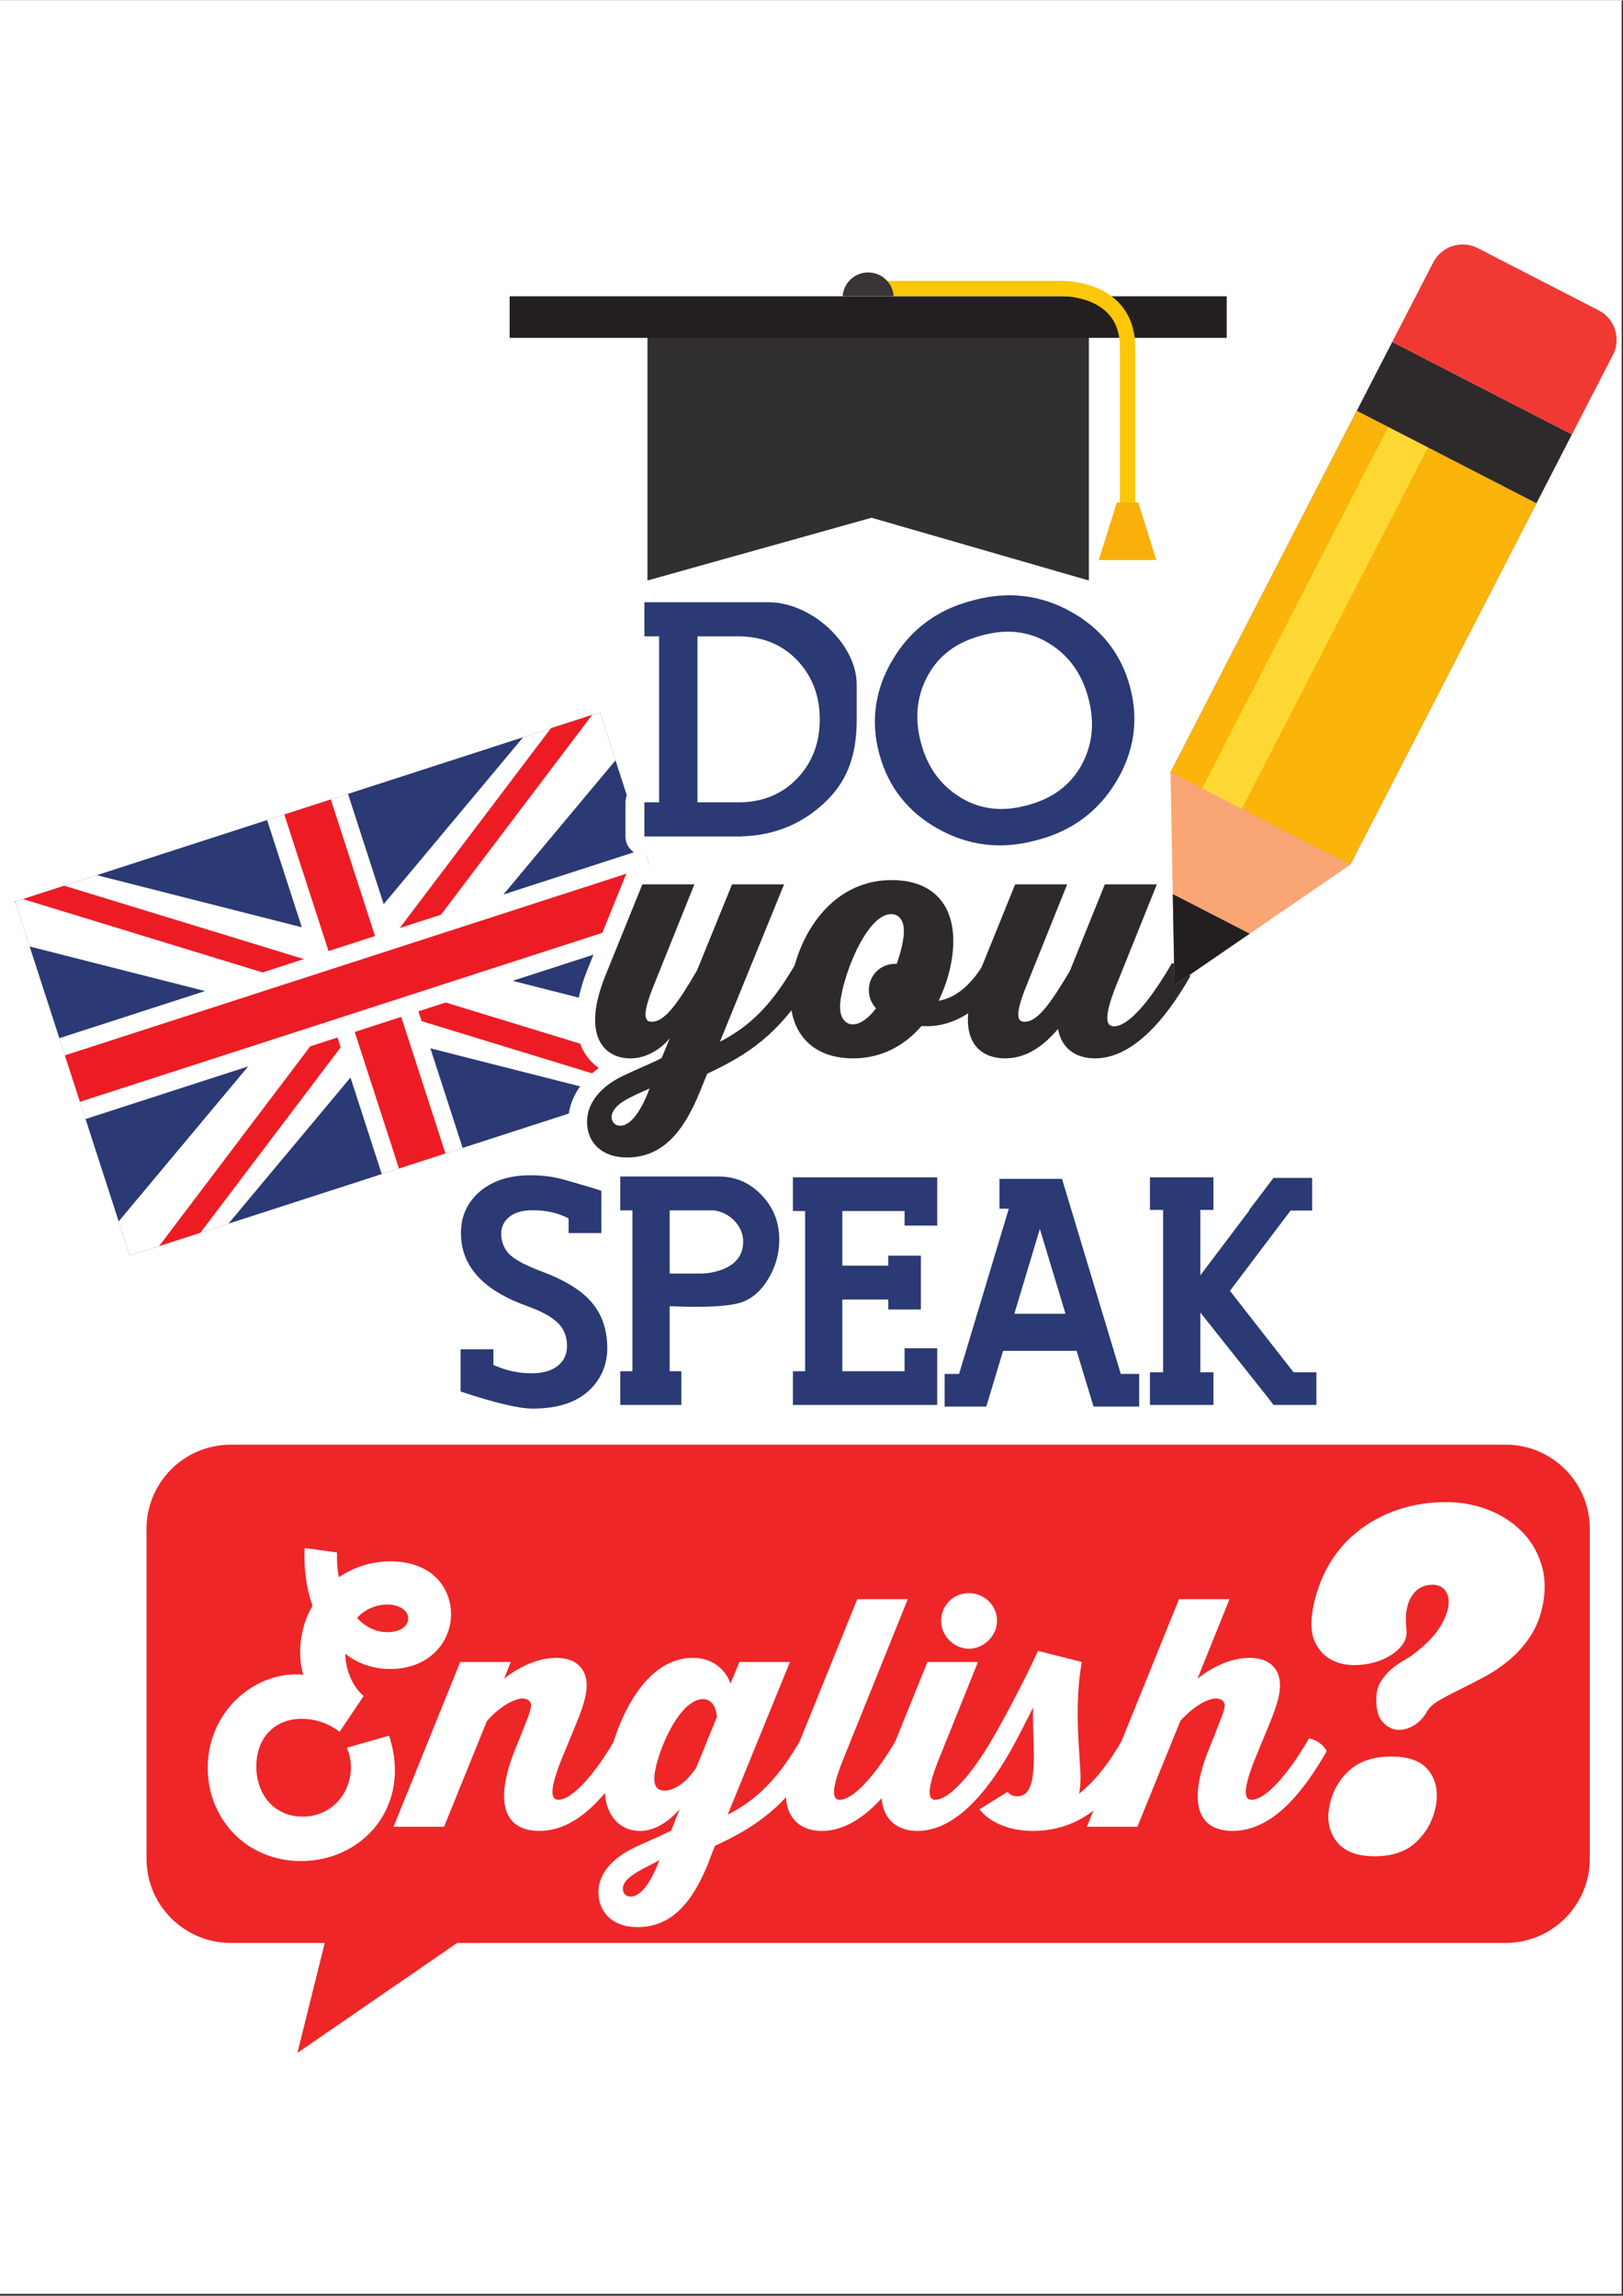 <svg xmlns="http://www.w3.org/2000/svg" xmlns:xlink="http://www.w3.org/1999/xlink" width="793" zoomAndPan="magnify" viewBox="0 0 595.5 842.25" height="1122" preserveAspectRatio="xMidYMid meet" version="1.0"><rect x="0" y="0" width="595.5" height="842.25" fill="#333333" stroke="none"/><defs><clipPath id="d640b11478"><path d="M 0.016 0 L 594.984 0 L 594.984 841.5 L 0.016 841.5 Z M 0.016 0 " clip-rule="nonzero"/></clipPath><clipPath id="b97d7047e8"><path d="M 0.016 256 L 268 256 L 268 466 L 0.016 466 Z M 0.016 256 " clip-rule="nonzero"/></clipPath><clipPath id="18d905c808"><path d="M 53 529 L 584 529 L 584 753.254 L 53 753.254 Z M 53 529 " clip-rule="nonzero"/></clipPath></defs><g clip-path="url(#d640b11478)"><path fill="#ffffff" d="M 0.016 0 L 594.984 0 L 594.984 841.5 L 0.016 841.5 Z M 0.016 0 " fill-opacity="1" fill-rule="nonzero"/><path fill="#ffffff" d="M 0.016 0 L 594.984 0 L 594.984 841.5 L 0.016 841.5 Z M 0.016 0 " fill-opacity="1" fill-rule="nonzero"/></g><path fill="#ffffff" d="M 47.617 462.984 C 47.234 462.984 46.859 462.891 46.52 462.715 C 45.953 462.43 45.523 461.926 45.336 461.324 L 3.266 331.426 C 2.852 330.16 3.551 328.809 4.805 328.406 L 219.398 258.961 C 219.637 258.891 219.891 258.852 220.137 258.852 C 220.512 258.852 220.883 258.938 221.227 259.113 C 221.797 259.398 222.219 259.898 222.418 260.512 L 264.488 390.41 C 264.895 391.664 264.203 393.023 262.945 393.43 L 48.355 462.863 C 48.109 462.945 47.863 462.984 47.617 462.984 " fill-opacity="1" fill-rule="nonzero"/><g clip-path="url(#b97d7047e8)"><path fill="#ffffff" d="M 220.137 256.449 C 219.645 256.449 219.145 256.531 218.656 256.68 L 4.066 326.117 C 1.547 326.934 0.164 329.637 0.98 332.164 L 43.047 462.062 C 43.441 463.27 44.293 464.281 45.43 464.852 C 46.113 465.199 46.859 465.375 47.617 465.375 C 48.109 465.375 48.609 465.305 49.094 465.145 L 263.688 395.711 C 266.207 394.891 267.59 392.191 266.77 389.672 L 224.699 259.773 C 224.309 258.566 223.453 257.555 222.324 256.977 C 221.641 256.625 220.891 256.449 220.137 256.449 Z M 220.137 261.25 L 262.207 391.148 L 47.617 460.586 L 5.547 330.684 L 220.137 261.25 " fill-opacity="1" fill-rule="nonzero"/></g><path fill="#2b3974" d="M 262.207 391.148 L 47.617 460.586 L 5.547 330.684 L 220.137 261.25 L 262.207 391.148 " fill-opacity="1" fill-rule="nonzero"/><path fill="#ffffff" d="M 220.137 261.25 L 191.953 270.363 L 129.684 344.918 L 35.508 320.984 L 5.895 330.566 L 5.664 331.035 L 10.879 347.16 L 107.336 371.672 L 43.547 448.027 L 47.617 460.586 L 83.812 448.871 L 141.121 380.254 L 227.793 402.281 L 262.207 391.148 L 257.781 377.473 L 163.469 353.508 L 225.836 278.844 L 220.137 261.25 " fill-opacity="1" fill-rule="nonzero"/><path fill="#ed1c24" d="M 202.113 267.082 L 133.055 358.379 L 23.566 324.852 L 8.414 329.754 L 127.195 366.125 L 58.379 457.098 L 73.539 452.191 L 136.488 368.973 L 236.281 399.539 L 251.434 394.629 L 142.348 361.223 L 217.266 262.172 L 202.113 267.082 " fill-opacity="1" fill-rule="nonzero"/><path fill="#ffffff" d="M 169.75 421.066 L 140.074 430.668 L 98.004 300.766 L 127.68 291.16 L 169.75 421.066 " fill-opacity="1" fill-rule="nonzero"/><path fill="#ed1c24" d="M 163.438 423.102 L 146.379 428.625 L 104.316 298.727 L 121.375 293.203 L 163.438 423.102 " fill-opacity="1" fill-rule="nonzero"/><path fill="#ffffff" d="M 31.383 410.465 L 21.777 380.805 L 236.363 311.367 L 245.973 341.031 L 31.383 410.465 " fill-opacity="1" fill-rule="nonzero"/><path fill="#ed1c24" d="M 29.34 404.156 L 23.812 387.105 L 238.406 317.668 L 243.93 334.73 L 29.34 404.156 " fill-opacity="1" fill-rule="nonzero"/><path fill="#ffffff" d="M 360.73 240.168 C 360.824 240.137 361.191 240.012 362.059 239.77 C 362.828 239.59 363.457 239.438 363.918 239.32 C 365.984 238.859 367.988 238.629 369.891 238.629 C 374.27 238.629 378.219 239.828 381.965 242.305 C 387.316 245.777 390.781 250.824 392.617 257.754 C 394.5 264.684 394.016 270.777 391.164 276.43 C 388.262 282.164 383.586 285.98 376.883 288.086 L 376.758 288.125 C 376.375 288.254 375.867 288.402 375.238 288.586 C 374.66 288.723 374.207 288.824 373.863 288.879 C 373.465 288.941 373.07 289.047 372.695 289.184 C 370.891 289.539 369.125 289.723 367.449 289.723 C 363.066 289.723 359.117 288.516 355.371 286.043 C 350.031 282.539 346.555 277.484 344.711 270.586 C 342.867 263.676 343.352 257.562 346.191 251.891 C 349.074 246.145 353.734 242.34 360.422 240.273 Z M 262.961 287.281 L 262.961 240.344 L 271.613 240.344 C 278.371 240.52 283.656 242.773 287.773 247.258 C 291.867 251.691 293.848 257.102 293.848 263.816 C 293.848 270.531 291.867 275.934 287.789 280.359 C 283.656 284.852 278.371 287.109 271.613 287.281 Z M 236.488 313.777 L 272.473 313.777 C 272.883 313.777 273.289 313.742 273.68 313.672 C 287.129 313.012 298.754 307.969 308.254 298.652 C 312.938 294.055 315.957 289.094 317.914 284.184 C 322.285 295.301 329.98 304.027 340.91 310.129 C 349.211 314.723 357.957 317.051 366.93 317.051 C 371.691 317.051 376.59 316.391 381.48 315.094 C 381.805 315.031 382.133 314.945 382.449 314.84 L 382.52 314.816 L 382.824 314.738 C 397.141 310.906 408.191 302.625 415.68 290.121 C 423.215 277.492 425.141 264.008 421.41 250.023 C 417.637 236.059 409.234 225.371 396.426 218.215 C 388.156 213.621 379.414 211.301 370.43 211.301 C 365.73 211.301 360.898 211.941 356.047 213.199 C 355.684 213.27 355.324 213.367 354.965 213.484 L 354.949 213.484 C 354.703 213.539 354.457 213.605 354.219 213.684 C 340.043 217.547 329.09 225.801 321.656 238.23 C 320.973 239.367 320.352 240.52 319.758 241.672 C 314.73 226.59 298.492 213.852 281.945 213.852 L 236.488 213.852 C 232.625 213.852 229.5 216.973 229.5 220.836 L 229.5 233.359 C 229.5 236.672 231.809 239.445 234.898 240.16 L 234.898 287.465 C 231.809 288.18 229.5 290.953 229.5 294.266 L 229.5 306.789 C 229.5 310.652 232.625 313.777 236.488 313.777 " fill-opacity="1" fill-rule="nonzero"/><path fill="#ffffff" d="M 319.828 457.285 L 316.109 457.285 L 316.109 451.215 L 325.172 451.215 C 325.379 452.098 325.758 452.918 326.27 453.633 L 325.973 453.633 C 323.316 453.633 321.012 455.109 319.828 457.285 Z M 324.223 345.211 C 324.098 345.832 323.938 346.5 323.738 347.215 C 323.391 347.316 323.055 347.43 322.715 347.547 C 323.223 346.688 323.73 345.902 324.223 345.211 Z M 221.512 472.152 C 217.02 467.348 210.551 463.383 201.742 460.059 C 195.156 457.613 192.836 455.969 192.145 455.371 C 191.414 454.734 191.055 453.996 190.945 452.875 C 190.891 452.215 191.008 452.098 191.191 451.906 C 191.781 451.305 193.395 450.922 195.555 450.922 C 197.789 450.922 199.824 451.176 201.699 451.684 L 201.699 452.305 C 201.699 456.168 204.832 459.289 208.688 459.289 L 220.727 459.289 C 222.402 459.289 223.922 458.668 225.129 457.684 L 225.129 476.883 C 224.078 475.207 222.887 473.617 221.512 472.152 Z M 256.293 460.195 L 252.754 460.195 L 252.754 450.984 L 261.492 450.984 C 262.758 451.246 263.734 451.82 264.617 452.781 C 265.434 453.688 265.785 454.578 265.754 455.723 C 265.715 456.746 265.656 458.137 262.09 459.336 C 260.363 459.91 258.629 460.203 256.938 460.203 L 256.492 460.195 Z M 483.062 496.445 L 478.109 496.445 L 460.145 473.441 L 477.07 451.039 L 481.496 451.039 C 485.352 451.039 488.484 447.918 488.484 444.055 L 488.484 432.09 C 488.484 428.234 485.352 425.105 481.496 425.105 L 467.316 425.105 C 465.129 425.105 463.07 426.129 461.75 427.879 L 452.68 439.844 C 452.535 440.035 452.402 440.234 452.273 440.434 L 452.273 431.859 C 452.273 428.004 449.148 424.875 445.293 424.875 L 421.984 424.875 C 418.129 424.875 414.996 428.004 414.996 431.859 L 414.996 443.824 C 414.996 446.926 417.023 449.555 419.82 450.469 L 419.82 496.789 C 419.543 496.875 419.273 496.996 419.012 497.121 C 418.684 497.082 418.367 497.027 418.035 497.027 L 416.484 497.027 L 396.418 430.43 C 395.527 427.473 392.809 425.453 389.73 425.453 L 366.773 425.453 C 362.918 425.453 359.785 428.586 359.785 432.438 L 359.785 443.355 C 359.785 445.121 360.445 446.734 361.516 447.965 L 348.949 489.746 C 347.676 488.438 345.902 487.617 343.934 487.617 L 331.961 487.617 C 328.105 487.617 324.973 490.742 324.973 494.594 L 324.973 496.031 L 316.109 496.031 L 316.109 483.684 L 319.828 483.684 C 321.012 485.871 323.316 487.348 325.973 487.348 L 337.945 487.348 C 341.801 487.348 344.934 484.227 344.934 480.363 L 344.934 460.617 C 344.934 459.105 344.449 457.699 343.629 456.562 L 343.934 456.562 C 347.789 456.562 350.922 453.434 350.922 449.578 L 350.922 431.859 C 350.922 428.004 347.789 424.875 343.934 424.875 L 290.984 424.875 C 287.129 424.875 284 428.004 284 431.859 L 284 433.035 C 278.418 427.449 271.629 424.578 263.789 424.578 L 249.305 424.578 C 257.199 417.906 261.238 408.172 263.227 403.371 C 263.727 402.133 264.418 400.406 264.988 398.992 C 272.559 395.328 280.398 390.91 288.172 383.465 C 293.301 390.973 302.004 395.195 313.094 395.195 C 323.812 395.195 333.453 391.125 341.184 383.371 C 343.941 383.281 346.707 382.836 349.41 382.035 C 350.434 385.141 351.969 387.398 353.41 388.965 C 357.09 392.984 362.559 395.195 368.809 395.195 C 375.055 395.195 380.836 393.145 386.312 388.957 C 389.992 392.938 395.383 395.195 401.84 395.195 C 416.387 395.195 430.188 383.871 442.867 361.523 C 443.934 359.641 444.07 357.371 443.227 355.375 C 441.293 350.781 435.801 346.809 430.73 346.332 C 430.508 346.309 430.285 346.301 430.062 346.301 C 427.59 346.301 425.285 347.609 424.02 349.773 C 421.777 353.633 419.781 356.75 418.035 359.254 L 431.023 326.949 C 431.891 324.797 431.629 322.359 430.324 320.441 C 429.027 318.52 426.859 317.367 424.535 317.367 L 405.441 317.367 C 402.594 317.367 400.027 319.09 398.961 321.738 L 398.477 322.945 C 398.293 322.062 397.945 321.207 397.418 320.441 C 396.125 318.52 393.953 317.367 391.633 317.367 L 372.535 317.367 C 369.691 317.367 367.129 319.09 366.059 321.73 L 356.828 344.52 C 356.582 326.793 345.301 315.801 327.262 315.801 C 303.77 315.801 290.016 334.668 285.199 351.211 C 284.355 352.648 283.512 354.008 282.68 355.312 L 294.23 326.984 C 295.105 324.828 294.859 322.383 293.555 320.449 C 292.258 318.52 290.086 317.367 287.758 317.367 L 268.664 317.367 C 265.824 317.367 263.266 319.082 262.191 321.715 L 261.691 322.938 C 261.508 322.055 261.156 321.207 260.641 320.441 C 259.336 318.52 257.176 317.367 254.848 317.367 L 235.758 317.367 C 232.902 317.367 230.344 319.09 229.277 321.73 L 215.707 355.223 C 210.215 368.875 209.984 379.562 215.023 387.016 C 216.297 388.898 217.887 390.488 219.73 391.762 C 212.68 396.793 208.578 403.754 208.465 411.285 C 208.379 416.695 210.32 421.711 213.945 425.398 C 215.031 426.512 216.512 427.711 218.395 428.75 C 216.297 428.125 213.348 427.266 209.148 426.074 C 204.691 424.777 199.832 424.117 194.746 424.117 C 184.832 424.117 176.738 426.957 170.703 432.543 C 164.406 438.422 161.523 446.281 162.324 455.309 C 163.605 469.152 173.336 479.379 191.246 485.727 C 196.852 487.762 199.07 489.484 199.887 490.328 L 199.977 490.414 C 200.43 490.867 200.961 491.582 201.09 493.125 C 201.238 494.801 200.785 495.191 200.453 495.477 C 199.461 496.344 197.59 496.797 195.031 496.797 C 192.645 496.797 190.34 496.484 188.074 495.852 L 188.074 494.945 C 188.074 491.09 184.941 487.969 181.086 487.969 L 169.051 487.969 C 165.195 487.969 162.07 491.09 162.07 494.945 L 162.07 510.457 C 162.07 513.461 163.996 516.129 166.84 517.082 C 180.426 521.605 189.531 523.719 195.5 523.719 C 206.168 523.719 214.613 520.938 220.66 515.461 C 220.691 519.285 223.801 522.375 227.633 522.375 L 250.066 522.375 C 253.934 522.375 257.055 519.254 257.055 515.398 L 257.055 503.02 C 257.055 500.117 255.281 497.621 252.754 496.574 L 252.754 486.332 C 253.75 486.348 254.711 486.355 255.633 486.355 C 263.844 486.355 269.777 485.758 273.742 484.543 C 279.656 482.684 284.453 478.645 288.059 472.52 C 288.203 472.273 288.332 472.02 288.473 471.766 L 288.473 496.5 C 285.859 497.512 284 500.047 284 503.02 L 284 515.398 C 284 519.254 287.129 522.375 290.984 522.375 L 343.883 522.375 C 344.734 522.75 345.672 522.957 346.668 522.957 L 361.945 522.957 C 365.031 522.957 367.75 520.938 368.641 517.988 L 373.301 502.508 L 389.898 502.508 L 394.613 518.004 C 395.504 520.945 398.223 522.957 401.289 522.957 L 418.035 522.957 C 419.098 522.957 420.094 522.699 420.992 522.281 C 421.316 522.32 421.641 522.375 421.984 522.375 L 445.293 522.375 C 449.148 522.375 452.273 519.254 452.273 515.398 L 452.273 507.562 L 460.039 517.336 L 461.734 519.586 C 463.047 521.344 465.121 522.375 467.316 522.375 L 483.062 522.375 C 486.926 522.375 490.051 519.254 490.051 515.398 L 490.051 503.422 C 490.051 499.57 486.926 496.445 483.062 496.445 " fill-opacity="1" fill-rule="nonzero"/><path fill="#2b3974" d="M 271.637 294.266 C 280.348 294.07 287.426 291.008 292.863 285.098 C 298.141 279.375 300.781 272.289 300.781 263.816 C 300.781 255.348 298.141 248.25 292.863 242.527 C 287.426 236.617 280.348 233.566 271.637 233.359 L 255.918 233.359 L 255.918 294.266 Z M 314.336 263.816 C 314.336 275.402 311.773 285.352 303.301 293.664 C 294.824 301.977 284.531 306.336 272.414 306.734 L 272.414 306.789 L 236.434 306.789 L 236.434 294.266 L 241.832 294.266 L 241.832 233.359 L 236.434 233.359 L 236.434 220.836 L 281.891 220.836 C 297.887 220.836 314.336 236.195 314.336 251.047 C 314.336 261.395 314.336 252.223 314.336 263.816 " fill-opacity="1" fill-rule="nonzero"/><path fill="#2b3974" d="M 378.93 294.746 C 387.441 292.066 393.578 287.012 397.34 279.582 C 400.973 272.383 401.633 264.516 399.32 255.957 C 397.039 247.367 392.523 240.875 385.766 236.48 C 378.809 231.879 370.969 230.562 362.258 232.516 C 361.773 232.645 361.113 232.801 360.277 233 C 359.395 233.238 358.734 233.438 358.297 233.598 C 349.777 236.234 343.637 241.297 339.887 248.766 C 336.285 255.957 335.625 263.832 337.906 272.383 C 340.18 280.941 344.703 287.434 351.461 291.867 C 358.418 296.461 366.254 297.781 374.969 295.824 L 374.969 295.77 C 375.445 295.684 376.105 295.547 376.949 295.348 C 377.789 295.102 378.449 294.902 378.93 294.746 Z M 357.391 220.055 C 369.953 216.695 381.805 218.117 392.961 224.309 C 404.113 230.547 411.332 239.715 414.605 251.824 C 417.852 263.977 416.188 275.547 409.629 286.535 C 403.07 297.484 393.516 304.637 380.965 307.992 L 380.668 308.055 L 380.422 308.109 L 380.129 308.238 L 379.824 308.293 C 367.312 311.645 355.461 310.23 344.258 304.035 C 333.105 297.805 325.895 288.609 322.609 276.461 C 319.375 264.309 321.035 252.762 327.594 241.812 C 334.145 230.863 343.703 223.711 356.254 220.352 L 356.559 220.293 L 356.859 220.23 L 357.098 220.113 L 357.391 220.055 " fill-opacity="1" fill-rule="nonzero"/><path fill="#2b3974" d="M 222.695 491.75 C 223.316 498.41 221.633 504.004 217.641 508.539 C 212.879 514 205.477 516.727 195.445 516.727 C 190.363 516.727 181.555 514.637 168.996 510.457 L 168.996 494.945 L 181.031 494.945 L 181.031 500.699 C 185.523 502.746 190.172 503.773 194.977 503.773 C 199.316 503.773 202.648 502.77 204.977 500.754 C 207.297 498.742 208.309 496.008 207.996 492.559 C 207.766 489.699 206.719 487.332 204.855 485.473 C 202.648 483.191 198.871 481.078 193.527 479.148 C 178.336 473.758 170.234 465.605 169.234 454.688 C 168.613 447.75 170.664 442.078 175.395 437.668 C 180.117 433.289 186.547 431.102 194.688 431.102 C 199.141 431.102 203.309 431.66 207.18 432.789 C 215.629 435.188 220.121 436.539 220.66 436.848 L 220.66 452.305 L 208.633 452.305 L 208.633 446.957 C 204.801 444.945 200.422 443.938 195.5 443.938 C 191.277 443.938 188.137 444.984 186.086 447.074 C 184.418 448.816 183.703 450.969 183.934 453.527 C 184.203 456.43 185.402 458.812 187.535 460.672 C 189.703 462.531 193.602 464.5 199.219 466.59 C 206.934 469.5 212.648 472.949 216.359 476.938 C 220.082 480.887 222.195 485.82 222.695 491.75 " fill-opacity="1" fill-rule="nonzero"/><path fill="#2b3974" d="M 256.23 467.18 C 258.91 467.25 261.578 466.848 264.25 465.957 C 269.68 464.137 272.488 460.781 272.676 455.902 C 272.758 452.965 271.77 450.348 269.711 448.062 C 267.66 445.82 265.102 444.461 262.047 444 L 245.711 444 L 245.711 467.18 Z M 263.734 431.562 C 269.855 431.562 275.086 433.828 279.418 438.367 C 283.758 442.855 285.93 448.316 285.93 454.742 C 285.93 459.82 284.609 464.566 281.98 468.977 C 279.27 473.586 275.816 476.547 271.637 477.867 C 267.105 479.258 258.535 479.688 245.941 479.148 L 245.711 479.148 L 245.711 503.02 L 250.012 503.02 L 250.012 515.391 L 227.578 515.391 L 227.578 503.02 L 232.055 503.02 L 232.055 444 L 227.578 444 L 227.578 431.562 L 263.734 431.562 " fill-opacity="1" fill-rule="nonzero"/><path fill="#2b3974" d="M 343.875 431.859 L 343.875 449.57 L 331.902 449.57 L 331.902 444.23 L 309.062 444.23 L 309.062 464.27 L 325.918 464.27 L 325.918 460.609 L 337.891 460.609 L 337.891 480.363 L 325.918 480.363 L 325.918 476.699 L 309.062 476.699 L 309.062 503.02 L 331.902 503.02 L 331.902 494.594 L 343.875 494.594 L 343.875 515.391 L 290.93 515.391 L 290.93 503.02 L 295.406 503.02 L 295.406 444.23 L 290.93 444.23 L 290.93 431.859 L 343.875 431.859 " fill-opacity="1" fill-rule="nonzero"/><path fill="#2b3974" d="M 372.18 481.93 L 390.949 481.93 L 381.535 450.793 Z M 389.668 432.438 L 411.234 504.004 L 417.977 504.004 L 417.977 515.977 L 401.234 515.977 L 395.02 495.523 L 368.051 495.523 L 361.891 515.977 L 346.602 515.977 L 346.602 504.004 L 351.898 504.004 L 370.145 443.355 L 366.715 443.355 L 366.715 432.438 L 389.668 432.438 " fill-opacity="1" fill-rule="nonzero"/><path fill="#2b3974" d="M 445.23 431.859 L 445.23 443.824 L 440.414 443.824 L 440.414 467.816 L 458.363 444.055 L 458.195 444.055 L 467.258 432.09 L 481.441 432.09 L 481.441 444.055 L 473.539 444.055 L 451.281 473.512 L 474.637 503.422 L 483.008 503.422 L 483.008 515.391 L 467.258 515.391 L 465.52 513.07 L 440.414 481.469 L 440.414 503.422 L 445.23 503.422 L 445.23 515.391 L 421.93 515.391 L 421.93 503.422 L 426.754 503.422 L 426.754 443.824 L 421.93 443.824 L 421.93 431.859 L 445.23 431.859 " fill-opacity="1" fill-rule="nonzero"/><path fill="#2e2a2b" d="M 227.648 412.938 C 230.289 412.938 234.375 409.941 238.332 399.254 C 234.734 400.93 232.211 401.895 228.969 403.816 C 226.211 405.492 224.406 407.66 224.406 409.695 C 224.406 411.5 225.605 412.938 227.648 412.938 Z M 298.746 358.086 C 286.375 379.691 273.52 387.254 259.473 393.852 C 259.473 393.852 257.668 398.293 256.715 400.691 C 251.785 412.582 244.582 424.578 230.168 424.578 C 219.961 424.578 215.277 418.223 215.398 411.379 C 215.52 402.855 222.848 397.211 228.969 394.453 C 233.414 392.293 240.137 389.535 242.777 388.09 L 245.781 380.77 C 245.781 380.77 240.258 388.211 231.25 388.211 C 221.648 388.211 213.234 379.93 222.125 357.848 L 235.695 324.352 L 254.789 324.352 L 240.02 361.082 C 235.098 373.086 236.777 374.773 239.176 374.773 C 243.859 374.773 248.543 368.289 255.754 355.922 L 268.598 324.352 L 287.695 324.352 L 264.156 382.09 C 275.445 376.328 283.488 368.168 292.02 353.285 C 294.539 353.523 297.785 355.805 298.746 358.086 " fill-opacity="1" fill-rule="nonzero"/><path fill="#2e2a2b" d="M 321.434 369.844 C 319.758 368.051 318.793 365.77 318.793 363.121 C 318.793 357.727 323.121 353.285 329.004 353.523 C 330.688 348.844 331.641 344.52 331.641 341.516 C 331.641 337.082 329.48 335.277 326.961 335.277 C 317.477 335.277 308.23 360.484 308.23 369.367 C 308.23 373.207 310.035 375.727 312.91 375.727 C 315.797 375.727 318.793 373.324 321.434 369.844 Z M 367.789 358.086 C 361.312 369.25 350.379 377.289 338.129 376.328 C 332.125 383.289 323.715 388.211 313.031 388.211 C 298.141 388.211 289.977 379.094 289.977 365.402 C 289.977 349.32 301.742 322.793 327.199 322.793 C 341.73 322.793 349.777 331.195 349.777 345.125 C 349.777 351.719 347.98 359.77 344.379 367.086 C 350.262 366.125 356.145 361.684 361.062 353.285 C 363.586 353.523 366.828 355.805 367.789 358.086 " fill-opacity="1" fill-rule="nonzero"/><path fill="#2e2a2b" d="M 436.723 358.086 C 427.598 374.168 415.465 388.211 401.777 388.211 C 395.176 388.211 389.523 384.977 388.207 377.41 C 382.688 383.895 376.438 388.211 368.75 388.211 C 357.949 388.211 350.141 379.57 358.91 357.848 L 372.473 324.352 L 391.566 324.352 L 376.797 361.082 C 371.875 373.086 373.555 374.773 375.961 374.773 C 380.645 374.773 385.328 368.289 392.531 356.16 L 405.379 324.352 L 424.473 324.352 L 409.703 361.082 C 404.305 374.406 406.34 376.449 408.738 376.449 C 413.789 376.449 421.355 368.168 429.996 353.285 C 432.52 353.523 435.762 355.805 436.723 358.086 " fill-opacity="1" fill-rule="nonzero"/><g clip-path="url(#18d905c808)"><path fill="#ee2628" d="M 552.402 529.965 L 84.68 529.965 C 67.602 529.965 53.762 543.797 53.762 560.867 L 53.762 681.906 C 53.762 698.965 67.602 712.801 84.68 712.801 L 119.156 712.801 L 109.125 753.152 L 167.738 712.801 L 552.402 712.801 C 569.48 712.801 583.32 698.965 583.32 681.906 L 583.32 560.867 C 583.32 543.797 569.48 529.965 552.402 529.965 " fill-opacity="1" fill-rule="nonzero"/></g><path fill="#ffffff" d="M 526.789 662.699 C 525.801 667.754 523.457 672.066 519.762 675.645 C 516.062 679.219 510.945 681 504.41 681 C 497.875 681 493.223 679.219 490.449 675.645 C 487.676 672.066 486.777 667.754 487.77 662.699 C 488.754 657.527 491.125 653.18 494.887 649.668 C 498.645 646.156 503.859 644.398 510.516 644.398 C 517.051 644.398 521.637 646.156 524.293 649.668 C 526.938 653.18 527.773 657.527 526.789 662.699 Z M 566.18 588.203 C 565.312 592.773 563.801 596.715 561.648 600.035 C 559.492 603.363 556.965 606.266 554.062 608.727 C 551.172 611.191 548.117 613.289 544.914 615.012 C 541.703 616.738 538.656 618.312 535.754 619.727 C 532.863 621.141 530.301 622.5 528.082 623.793 C 525.867 625.082 524.387 626.41 523.648 627.766 C 522.289 630.23 520.531 632.051 518.375 633.219 C 516.215 634.395 514.148 634.824 512.176 634.516 C 510.203 634.203 508.512 633.188 507.098 631.461 C 505.672 629.738 504.965 627.148 504.965 623.699 C 504.965 620.988 505.488 618.773 506.539 617.039 C 507.59 615.324 508.852 613.805 510.332 612.512 C 511.809 611.223 513.473 610.047 515.324 609.008 C 517.176 607.957 518.957 606.695 520.684 605.207 C 524.387 602.133 527.066 599.145 528.727 596.254 C 530.398 593.352 531.32 590.793 531.504 588.574 C 531.691 586.359 531.223 584.602 530.117 583.309 C 529.004 582.012 527.527 581.367 525.684 581.367 C 522.223 581.367 519.602 582.848 517.82 585.801 C 516.031 588.758 515.441 592.828 516.062 598 C 516.309 600.344 515.508 602.508 513.656 604.477 C 511.809 606.449 509.434 607.988 506.539 609.094 C 503.637 610.207 500.562 610.785 497.293 610.848 C 494.027 610.914 491.094 610.27 488.508 608.91 C 485.918 607.551 483.914 605.398 482.5 602.441 C 481.074 599.477 480.797 595.48 481.664 590.426 C 482.777 584.387 484.742 578.938 487.586 574.066 C 490.418 569.195 493.996 565.07 498.312 561.676 C 502.621 558.293 507.492 555.672 512.914 553.828 C 518.344 551.977 524.195 551.055 530.484 551.055 C 536.035 551.055 541.184 551.977 545.93 553.828 C 550.676 555.672 554.715 558.23 558.047 561.496 C 561.371 564.762 563.801 568.672 565.344 573.23 C 566.887 577.793 567.164 582.781 566.18 588.203 " fill-opacity="1" fill-rule="nonzero"/><path fill="#ffffff" d="M 130.996 593.527 C 134.145 596.902 137.871 598.762 142.188 598.762 C 146.148 598.762 149.766 597.016 149.766 593.758 C 149.766 590.73 146.496 588.633 142.07 588.633 C 138.102 588.633 134.023 590.262 130.996 593.527 Z M 126.688 606.688 C 126.918 616.594 132.742 621.711 133.441 622.18 L 124.586 635.348 C 124.586 635.348 119.109 630.562 110.715 630.562 C 100.699 630.562 94.051 637.559 94.051 648.047 C 94.051 658.059 100.348 666.449 111.062 666.449 C 124.586 666.449 132.164 652.582 127.266 641.172 L 142.77 636.746 C 151.273 662.605 133.094 682.758 110.484 682.758 C 90.434 682.758 76.219 667.379 76.219 648.508 C 76.219 627.535 93.934 612.742 111.301 614.379 C 111.301 614.379 110.133 611.23 110.133 606.227 C 110.133 600.16 111.652 594.227 114.68 589.094 C 112.352 582.57 111.414 575.234 111.766 567.891 L 123.656 569.527 C 123.539 572.785 123.77 575.812 124.355 578.609 C 129.484 575.113 135.891 572.785 143.238 572.785 C 159.082 572.785 165.496 583.039 165.496 592.129 C 165.496 602.609 157.223 612.281 143.238 612.281 C 136.711 612.281 131.113 610.184 126.688 606.688 " fill-opacity="1" fill-rule="nonzero"/><path fill="#ffffff" d="M 232.387 642.453 C 223.062 658.648 211.867 671.695 197.887 671.695 C 185.77 671.695 180.754 662.375 189.027 641.754 L 190.777 637.438 C 192.996 631.852 194.855 627.426 194.855 625.676 C 194.855 624.047 193.457 623.109 191.707 623.109 C 188.918 623.109 183.551 625.789 178.652 631.383 L 162.922 670.176 L 144.391 670.176 L 168.867 609.715 L 187.398 609.715 L 184.949 615.887 C 185.531 615.309 194.156 608.203 204.062 608.203 C 211.406 608.203 215.254 612.16 215.254 618.336 C 215.254 621.48 214.207 625.445 211.758 631.504 L 206.051 645.359 C 200.684 658.758 202.902 660.277 204.879 660.277 C 209.539 660.277 217.586 652.121 225.859 637.797 C 228.309 638.027 231.449 640.234 232.387 642.453 " fill-opacity="1" fill-rule="nonzero"/><path fill="#ffffff" d="M 255.457 648.508 L 263.035 629.875 C 263.035 629.875 262.914 623.348 257.906 623.348 C 248.691 623.348 240.074 645.129 240.074 652.582 C 240.074 655.621 241.465 656.898 243.805 656.898 C 250.211 656.898 255.457 648.508 255.457 648.508 Z M 231.449 695.805 C 234.008 695.805 237.977 693.008 241.934 682.406 C 238.555 684.387 235.996 685.324 233.199 687.184 C 230.859 688.582 228.531 690.559 228.531 692.895 C 228.531 694.875 229.93 695.805 231.449 695.805 Z M 300.559 642.453 C 288.555 663.422 276.09 670.758 262.336 677.168 C 262.336 677.168 260.586 681.477 259.766 683.805 C 254.988 695.344 247.992 706.992 234.008 706.992 C 224.105 706.992 219.555 700.93 219.555 694.176 C 219.676 686.023 226.551 680.777 232.848 677.75 C 236.578 676 243.684 672.973 246.254 671.574 L 249.391 663.652 C 249.391 663.652 243.105 671.695 234.938 671.695 C 226.434 671.695 221.895 664.82 221.895 656.312 C 221.895 643.852 232.031 608.203 254.172 608.203 C 264.895 608.203 267.812 616.938 268.043 617.637 L 271.301 609.715 L 289.84 609.715 L 266.992 665.75 C 277.949 660.156 285.754 652.234 294.031 637.797 C 296.48 638.027 299.629 640.234 300.559 642.453 " fill-opacity="1" fill-rule="nonzero"/><path fill="#ffffff" d="M 335.633 642.453 C 326.656 658.18 315.004 671.695 301.598 671.695 C 290.992 671.695 283.535 663.305 292.043 642.223 L 314.543 586.652 L 333.074 586.652 L 309.414 645.359 C 304.047 658.648 306.148 660.277 308.125 660.277 C 312.793 660.277 320.828 652.121 329.105 637.797 C 331.555 638.027 334.703 640.234 335.633 642.453 " fill-opacity="1" fill-rule="nonzero"/><path fill="#ffffff" d="M 345.309 594.574 C 345.309 588.863 349.848 584.438 355.562 584.438 C 361.039 584.438 365.82 588.863 365.82 594.574 C 365.82 600.051 361.039 604.828 355.562 604.828 C 349.848 604.828 345.309 600.051 345.309 594.574 Z M 370.707 642.453 C 361.738 658.18 350.086 671.695 336.684 671.695 C 326.078 671.695 318.613 663.305 327.125 642.223 L 340.293 609.715 L 358.824 609.715 L 344.488 645.359 C 339.129 658.648 341.23 660.277 343.207 660.277 C 347.867 660.277 355.914 652.121 364.18 637.797 C 366.629 638.027 369.777 640.234 370.707 642.453 " fill-opacity="1" fill-rule="nonzero"/><path fill="#ffffff" d="M 364.18 637.797 C 368.84 629.875 376.414 615.426 380.852 605.637 L 396.934 609.715 C 393.898 626.137 396.348 644.43 396.465 651.773 C 396.465 655.031 396.234 656.66 395.887 658.059 C 402.062 653.172 406.84 646.879 412.078 637.797 C 414.527 638.027 417.676 640.234 418.605 642.453 C 410.098 657.711 398.676 671.695 379.094 671.695 C 364.648 671.695 359.523 663.883 359.402 663.773 L 369.656 657.359 C 370.707 658.527 371.637 658.996 373.273 658.996 C 377.004 658.996 379.332 655.852 379.332 644.551 C 379.332 639.426 378.863 632.203 379.094 626.375 C 376.066 632.312 373.035 638.375 370.707 642.453 C 368.258 642.223 365.109 640.004 364.18 637.797 " fill-opacity="1" fill-rule="nonzero"/><path fill="#ffffff" d="M 486.785 642.453 C 477.348 658.879 466.273 671.695 452.172 671.695 C 440.047 671.695 435.387 662.145 443.543 641.754 L 445.293 637.438 C 447.512 631.621 449.371 627.426 449.371 625.676 C 449.371 624.047 447.973 623.109 446.113 623.109 C 443.312 623.109 437.949 625.789 433.059 631.383 L 417.324 670.176 L 398.793 670.176 L 432.59 586.652 L 451.121 586.652 L 439.348 615.887 C 439.348 615.887 448.09 608.203 458.465 608.203 C 465.805 608.203 469.652 612.16 469.652 618.336 C 469.652 621.48 468.602 625.445 466.152 631.504 L 460.445 645.359 C 455.078 658.758 457.297 660.277 459.277 660.277 C 463.945 660.277 471.98 652.121 480.258 637.797 C 482.707 638.027 485.855 640.234 486.785 642.453 " fill-opacity="1" fill-rule="nonzero"/><path fill="#ee2628" d="M 495.41 317.176 L 429.473 283.238 L 497.828 150.566 L 563.762 184.504 L 495.41 317.176 " fill-opacity="1" fill-rule="nonzero"/><path fill="#fab40a" d="M 495.41 317.176 L 429.473 283.238 L 497.828 150.566 L 563.762 184.504 L 495.41 317.176 " fill-opacity="1" fill-rule="nonzero"/><path fill="#fdd834" d="M 455.605 296.684 L 441.039 289.191 L 509.395 156.52 L 523.949 164.012 L 455.605 296.684 " fill-opacity="1" fill-rule="nonzero"/><path fill="#2e2a2b" d="M 563.762 184.504 L 497.828 150.566 L 510.832 125.312 L 576.77 159.25 L 563.762 184.504 " fill-opacity="1" fill-rule="nonzero"/><path fill="#f9a674" d="M 430.922 361.406 L 429.473 283.238 L 495.41 317.176 Z M 430.922 361.406 " fill-opacity="1" fill-rule="nonzero"/><path fill="#231f20" d="M 458.539 342.461 L 430.301 327.93 L 430.922 361.406 Z M 458.539 342.461 " fill-opacity="1" fill-rule="nonzero"/><path fill="#f03933" d="M 576.77 159.25 L 591.809 130.062 C 594.879 124.105 592.535 116.793 586.57 113.727 L 542.219 90.898 C 536.258 87.828 528.941 90.172 525.875 96.125 L 510.832 125.312 L 576.77 159.25 " fill-opacity="1" fill-rule="nonzero"/><path fill="#322f30" d="M 399.527 212.863 L 319.789 189.828 L 237.555 212.863 L 237.555 110.746 L 399.527 110.746 L 399.527 212.863 " fill-opacity="1" fill-rule="nonzero"/><path fill="#231f20" d="M 450.094 123.828 L 186.992 123.828 L 186.992 108.57 L 450.094 108.57 L 450.094 123.828 " fill-opacity="1" fill-rule="nonzero"/><path fill="#fbc707" d="M 326.062 108.504 C 326.07 108.504 328.773 108.504 333.145 108.504 C 346.27 108.504 374.363 108.504 389.129 108.504 C 392.434 108.488 398.191 109.215 402.746 111.898 C 405.035 113.242 407.039 115.031 408.5 117.477 C 409.957 119.926 410.91 123.062 410.918 127.332 L 410.918 189.199 C 410.918 190.75 412.176 192.008 413.723 192.008 C 415.273 192.008 416.531 190.75 416.531 189.199 L 416.523 127.332 C 416.531 122.215 415.332 117.969 413.312 114.602 C 411.809 112.074 409.867 110.062 407.746 108.496 C 404.566 106.137 401.012 104.762 397.723 103.953 C 394.43 103.148 391.387 102.902 389.129 102.902 C 379.285 102.902 363.52 102.902 350.211 102.902 C 343.559 102.902 337.523 102.902 333.145 102.902 C 328.773 102.902 326.07 102.902 326.062 102.902 C 324.512 102.902 323.254 104.16 323.254 105.707 C 323.254 107.25 324.512 108.504 326.062 108.504 " fill-opacity="1" fill-rule="nonzero"/><path fill="#393536" d="M 327.906 108.547 C 327.57 103.668 323.508 99.812 318.539 99.812 C 313.57 99.812 309.516 103.668 309.176 108.547 L 327.906 108.547 " fill-opacity="1" fill-rule="nonzero"/><path fill="#f9b00b" d="M 424.289 205.355 L 403.152 205.355 L 409.789 184.227 L 417.652 184.227 L 424.289 205.355 " fill-opacity="1" fill-rule="nonzero"/></svg>